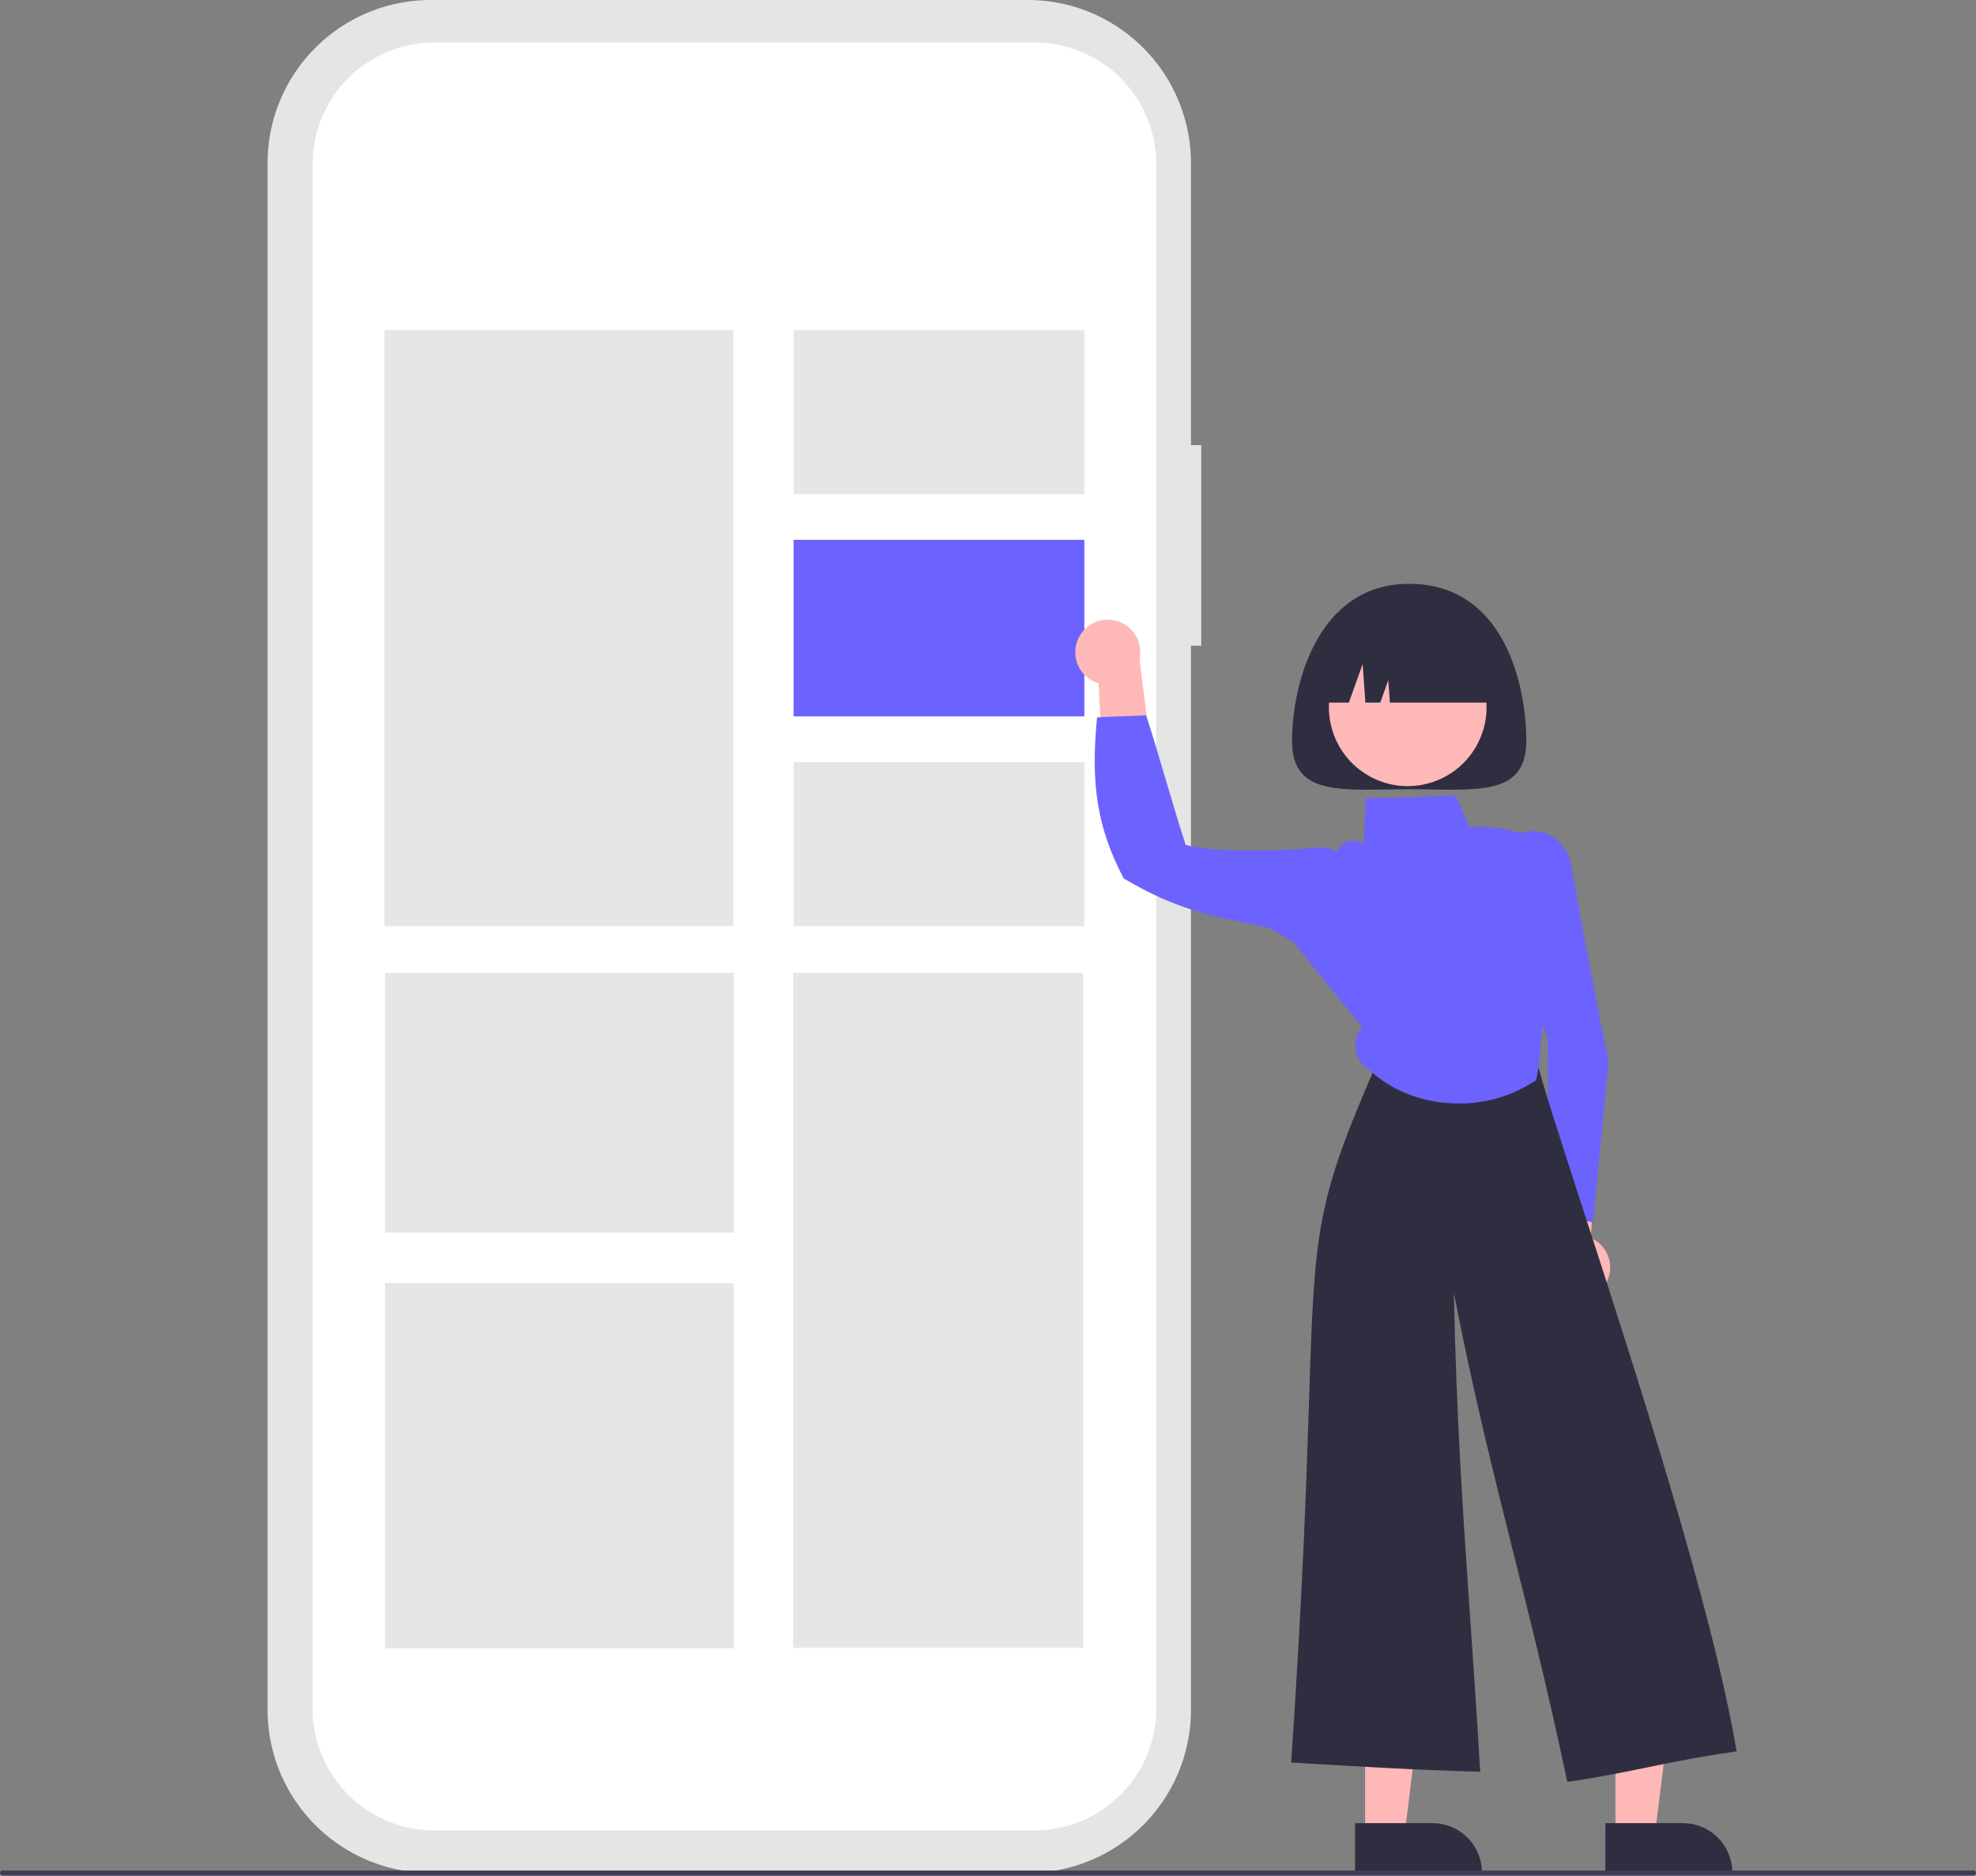 <svg xmlns="http://www.w3.org/2000/svg" width="768" height="728.858"><rect width="100%" height="100%" fill="#808080" stroke="none"/><path d="M466.884 172.947h-3.999V63.402A63.402 63.402 0 00399.483 0H167.397a63.402 63.402 0 00-63.402 63.402v600.974a63.402 63.402 0 0063.402 63.402H399.483a63.402 63.402 0 0063.402-63.402V250.923h3.999l0-77.976z" fill="#e5e5e5"/><path d="M402.041 16.495H168.837a47.348 47.348 0 00-47.348 47.348v600.093a47.348 47.348 0 0047.348 47.348h233.204a47.348 47.348 0 0047.348-47.348V63.843a47.348 47.348 0 00-47.348-47.348l-0-0z" fill="#fff"/><path fill="#e6e6e6" d="M149.431 128.247h135.604v231.657H149.431zM308.333 378.05h112.706v262.268H308.333zM308.444 128.247h113.004v63.766H308.444z"/><path fill="#6c63ff" d="M308.444 209.771h113.004v68.609H308.444z"/><path fill="#e6e6e6" d="M308.444 296.138h113.004v63.766H308.444zM149.599 378.05h135.604v100.955H149.599zM149.599 498.576h135.604v141.955H149.599z"/><path d="M593.221 287.98c0 22.045-20.384 18.711-45.529 18.711s-45.529 3.334-45.529-18.711 9.957-61.122 45.529-61.122c36.798 0 45.529 39.076 45.529 61.122z" fill="#2f2e41"/><path d="M419.221 247.889a12.543 12.543 0 007.748 17.604l2.294 44.516 18.655-13.73-5.039-40.168a12.611 12.611 0 00-23.659-8.221v-0zM623.732 499.465a12.543 12.543 0 00-5.479-18.437l3.307-44.452-20.23 11.282-.039 40.483a12.611 12.611 0 0022.441 11.124v-0zM530.567 713.445h15.292l7.275-58.986-22.57.001.003 58.985z" fill="#ffb8b8"/><path d="M526.666 708.453l30.116-.001h.001a19.192 19.192 0 0119.193 19.192v.624l-49.309.002-.001-19.817z" fill="#2f2e41"/><path fill="#ffb8b8" d="M627.862 713.445h15.293l7.275-58.986-22.57.001.002 58.985z"/><path d="M623.961 708.453l30.116-.001h.001a19.192 19.192 0 0119.193 19.192v.624l-49.309.002-.001-19.817z" fill="#2f2e41"/><path d="M619.134 474.973l-.664-.121c-5.57-1.009-11.208-2.028-16.165-3.094l-.491-.106-.002-.502c-.085-22.61-.17-45.216-.295-68.027a143.79 143.79 0 01-14.377-77.074l.028-.28.23-.164a14.786 14.786 0 0114.902-1.152 16.521 16.521 0 018.481 12.542c4.508 24.567 9.174 50.008 14.379 75.078l.019.091-.009.094c-1.928 20.445-3.922 41.587-5.969 62.044l-.067.672z" fill="#6c63ff"/><path d="M609.164 692.422l-.122-.575c-7.154-33.84-14.06-61.397-20.739-88.046-8.004-31.937-15.588-62.201-23.245-101.364 1.052 49.387 3.494 84.869 6.301 125.654 1.268 18.416 2.579 37.459 3.908 59.69l.041.679-.679-.017c-23.934-.613-48.456-2.092-72.17-3.52l-.627-.038.043-.627c4.49-66.178 5.897-109.181 6.924-140.581 2.167-66.246 2.501-76.429 27.177-132.494.935-2.127 6.516-8.411 12.651-7.454l48.551 7.556.085.428c1.37 6.901 8.169 27.841 17.578 56.823 20.115 61.956 50.513 155.585 60.01 211.395l.108.632-.635.09c-13.793 1.96-23.72 4.002-33.32 5.975-9.083 1.869-18.475 3.799-31.259 5.707l-.581.088z" fill="#2f2e41"/><path d="M566.968 428.798c-12.958.001-25.766-4.495-34.948-13.25a10.363 10.363 0 01-5.113-8.054 10.508 10.508 0 012.468-8.526c-9.002-10.896-18.297-22.158-27.194-33.626l-.246-.317.285-.543c5.821-11.122 11.84-22.621 17.62-33.984a5.938 5.938 0 014.842-3.667 6.903 6.903 0 015.331 1.191l.012-.277c.241-5.752.483-11.504.732-16.957l.026-.582.583-.013c11.114-.245 22.607-.499 33.896-1.168l.43-.026 5.599 12.49a45.795 45.795 0 0126.274 5.333l.37.197-.043.417a254.287 254.287 0 001.458 64.47c-.175 9.744-.363 19.703-2.34 27.642l-.058.231-.198.134a53.264 53.264 0 01-29.786 8.883z" fill="#6c63ff"/><path d="M519.27 374.613l-.746-.342c-8.707-4.368-17.441-9.214-25.888-13.9l-1.167-.228c-22.24-4.464-34.491-6.923-54.555-18.689l-.154-.091-.083-.158c-10.047-19.192-12.849-35.968-10.34-61.897l.05-.52.52-.041c2.175-.177 5.72-.295 9.148-.409 3.335-.111 6.784-.227 8.899-.392l.491-.039.152.468c2.629 8.119 4.863 15.693 7.227 23.712 2.43 8.243 4.943 16.763 8.003 26.229 11.204 3.22 41.238 2.257 50.576.985 5.389-.553 10.833 1.938 14.59 6.634l.173.217-.045.274c-2.056 12.547-4.417 25.168-6.699 37.374l-.152.815z" fill="#6c63ff"/><circle cx="627.978" cy="1131.987" r="30.637" transform="rotate(-61.337 -135.154 771.578)" fill="#ffb8b8"/><path d="M512.142 273.011h12.117l5.346-14.969 1.069 14.969h5.792l3.118-8.732.624 8.732h43.035a32.432 32.432 0 00-32.432-32.432h-6.237a32.432 32.432 0 00-32.432 32.432z" fill="#2f2e41"/><path d="M767 728.858H1a1 1 0 010-2h766a1 1 0 010 2z" fill="#3f3d56"/></svg>